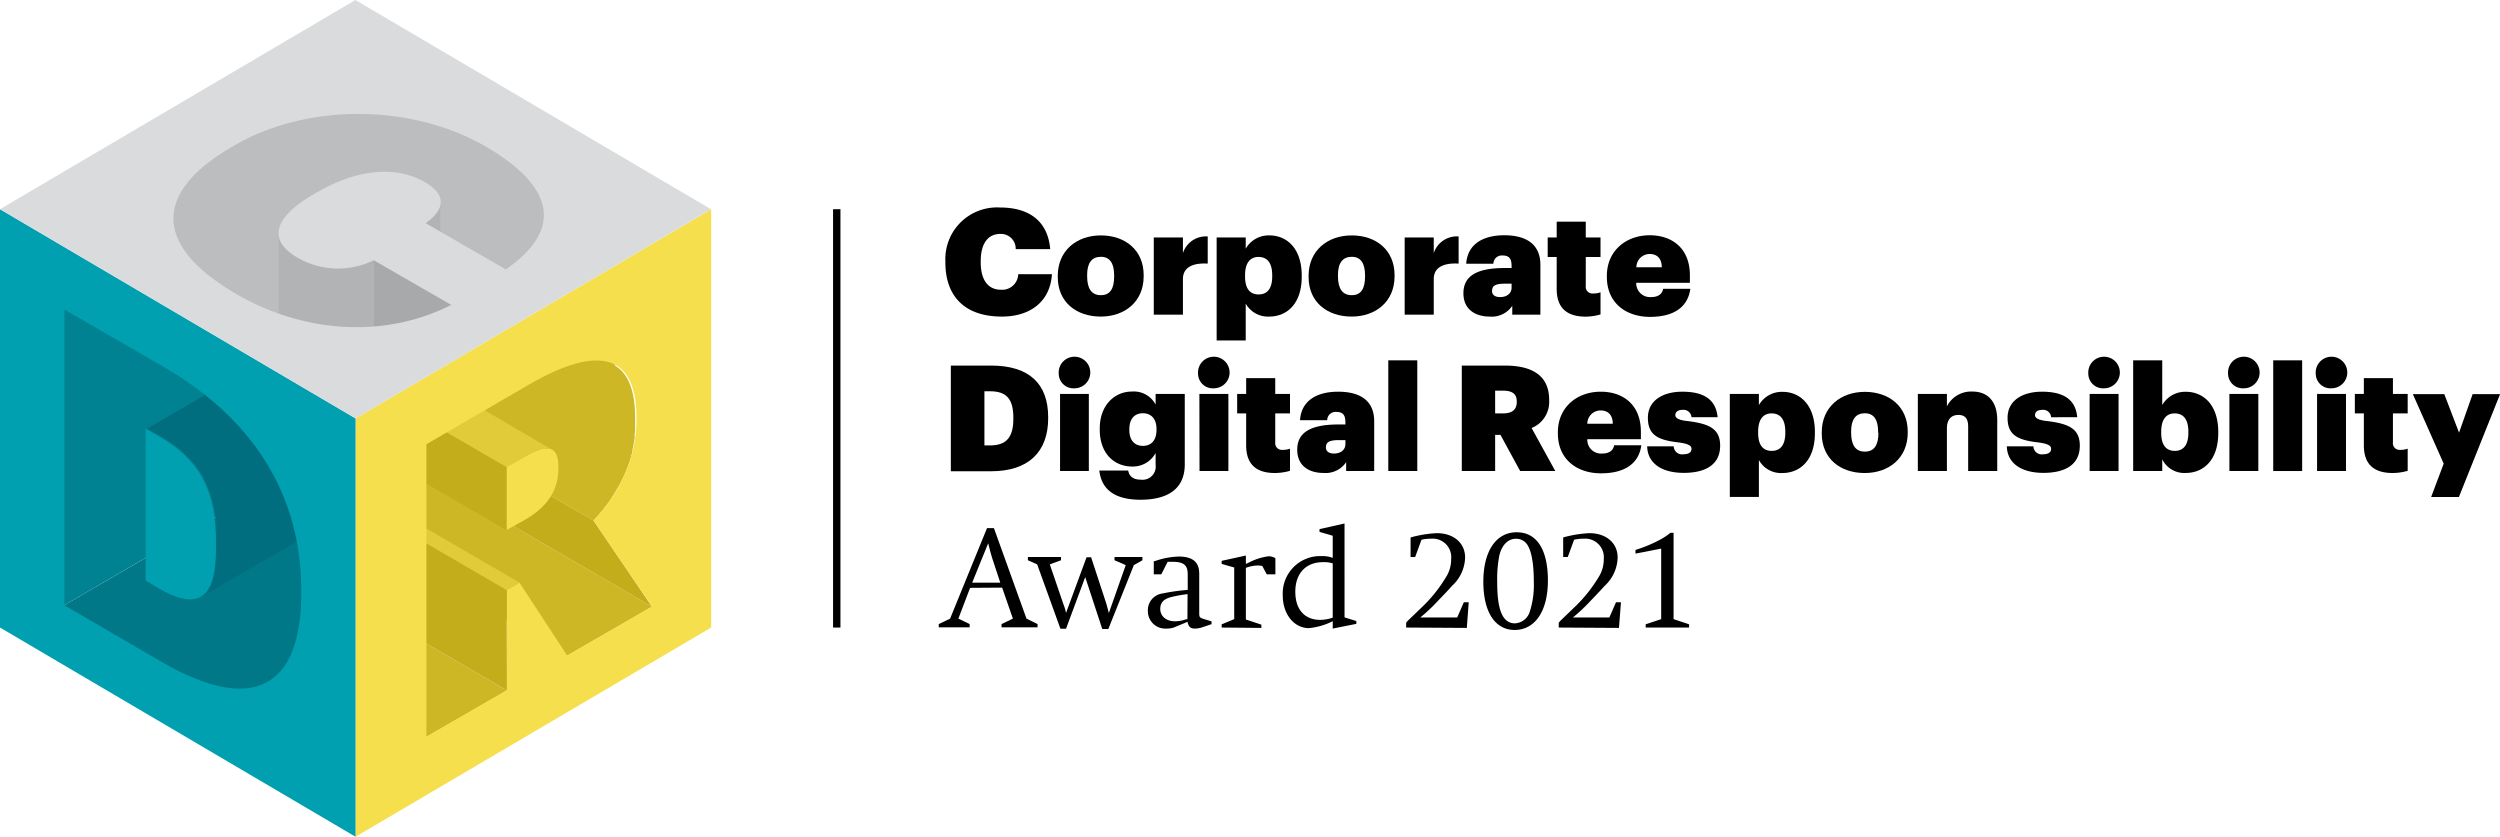 <svg id="Ebene_1" data-name="Ebene 1" xmlns="http://www.w3.org/2000/svg" xmlns:xlink="http://www.w3.org/1999/xlink" viewBox="0 0 338.78 113.39"><defs><style>.cls-1,.cls-15{fill:none;}.cls-2{fill:#cdb725;}.cls-3{fill:#c3ad1b;}.cls-4{clip-path:url(#clip-path);}.cls-5{fill:#f5df4d;}.cls-6{fill:#e1cb39;}.cls-7{fill:#007888;}.cls-8{fill:#008292;}.cls-9{fill:#006e7e;}.cls-10{fill:#00a0b0;}.cls-11{fill:#bbbdbf;}.cls-12{fill:#a7a9ab;}.cls-13{fill:#b1b3b5;}.cls-14{fill:#d9dbdd;}.cls-15{stroke:#000;stroke-miterlimit:10;}</style><clipPath id="clip-path" transform="translate(-15.45 -14.17)"><rect class="cls-1" x="15.45" y="14.17" width="361.22" height="113.39"/></clipPath></defs><polygon class="cls-2" points="54.66 85.4 54.66 98.05 57.78 99.86 68.7 93.56 54.66 85.4"/><polygon class="cls-2" points="58.09 64.62 54.66 66.6 54.66 75.94 76.86 88.85 88.36 82.21 58.09 64.62"/><polygon class="cls-3" points="54.66 85.4 68.7 93.56 68.66 79.96 54.66 71.82 54.66 85.4"/><polygon class="cls-3" points="56.7 56.75 53.86 58.39 58.09 64.62 88.35 82.21 80.43 70.54 56.7 56.75"/><g class="cls-4"><path class="cls-2" d="M98.92,63.62l-7-4.09L72.14,70.92l23.74,13.8c.31-.34.6-.68.89-1l.11-.13.08-.1c.27-.33.53-.67.79-1l.12-.17c.23-.31.44-.63.65-1l.1-.14.06-.1.36-.6.16-.26c.17-.3.33-.59.48-.89h0v0a18.45,18.45,0,0,0,.78-1.76.05.05,0,0,0,0,0c0-.07.05-.14.08-.22.09-.23.17-.47.25-.71s.07-.25.11-.37.13-.44.19-.66l.06-.21a1.06,1.06,0,0,1,0-.19l.12-.59c0-.14.06-.28.08-.42s.07-.42.1-.63,0-.27,0-.4.05-.47.07-.71l0-.35c0-.35,0-.71,0-1.07v-.23c0-3.68-.94-6.06-2.77-7.12" transform="translate(-15.45 -14.17)"/><path class="cls-5" d="M86.66,76c3-1.7,4.45-1.46,4.46,1.43v.23c0,2.88-1.44,5.16-4.48,6.92L84.08,86l0-8.55Z" transform="translate(-15.45 -14.17)"/><path class="cls-6" d="M77.65,67.74l-5.19,3,11.6,6.74L86.66,76l.63-.34.2-.1.39-.18.21-.09.33-.13.2-.06.29-.08.25,0,.13,0h.41A1.86,1.86,0,0,1,90,75a1.36,1.36,0,0,1,.25.11h0Z" transform="translate(-15.45 -14.17)"/></g><polygon class="cls-6" points="54.66 69.81 54.66 71.82 68.66 79.96 70.4 78.95 54.66 69.81"/><polygon class="cls-3" points="54.66 63.73 68.64 71.85 68.64 63.3 57.02 56.57 54.66 57.93 54.66 63.73"/><g class="cls-4"><path class="cls-5" d="M92.31,103l11.49-6.64L95.88,84.72C99.31,81,101.71,76.46,101.7,71v-.23c0-8.5-5-10-14.47-4.54l-14,8.14V114l10.92-6.31V94.13l1.7-1ZM63.63,70.87l48.19-28.35V99.21L63.63,127.56Z" transform="translate(-15.45 -14.17)"/><path class="cls-7" d="M60.23,82.47,54,78.85l-31,18,13.52,7.81c.47.27.93.52,1.38.76l.41.21c.31.17.63.32.93.47l.24.12.21.09c.29.14.59.27.87.39l.38.16c.41.17.81.32,1.19.46h0l.09,0c.34.12.67.23,1,.32l.35.1.69.17.14,0,.26,0,.61.11.39.06a5.51,5.51,0,0,0,.57.06l.23,0h.13c.26,0,.51,0,.76,0h.2a9,9,0,0,0,.91-.08h.05l.35-.07a2.84,2.84,0,0,0,.31-.06l.42-.11.27-.08.44-.17.21-.08a5.81,5.81,0,0,0,.61-.31l9.12-5.3Z" transform="translate(-15.45 -14.17)"/></g><polygon class="cls-8" points="11.13 39.97 7.61 42.02 7.49 82.72 38.53 64.68 38.55 55.81 11.13 39.97"/><g class="cls-4"><path class="cls-9" d="M44.73,89.55c0,.11,0,.2,0,.3,0,.29,0,.58-.07.85a2.17,2.17,0,0,1,0,.25c0,.25-.06.49-.1.72l-.06.28c0,.24-.1.47-.16.68a.65.65,0,0,0,0,.13,5.52,5.52,0,0,1-.26.69,1.11,1.11,0,0,1-.09.19,4.16,4.16,0,0,1-.23.42l-.12.18q-.13.18-.27.33a1.59,1.59,0,0,0-.13.13,2.42,2.42,0,0,1-.45.34l15.48-9V71.72l-11-6.37-11.9,6.91,1.81,1,.29.18c.44.26.85.52,1.24.8l.22.15c.37.26.71.53,1,.8l.2.18c.26.23.51.47.75.71l.26.27c.17.17.32.35.47.52l.25.3c.17.22.33.44.48.67l.15.2c.2.3.38.61.55.93l.12.24c.13.25.25.49.36.75,0,.11.09.23.14.35s.19.49.27.74l.14.44.18.65c0,.15.08.3.11.46s.11.54.16.82,0,.27.07.41c.07.48.13,1,.18,1.49,0,.26,0,.52,0,.78s0,.26,0,.4c0,.41,0,.83,0,1.27v.45c0,.45,0,.88,0,1.28" transform="translate(-15.45 -14.17)"/><path class="cls-10" d="M56.28,94.63v-.38C56.31,81.52,50,71,37.5,63.81L24.18,56.12V96.2l13.21,7.69c12.29,7.1,18.85,3.53,18.89-9.26M15.45,42.52,63.63,70.87v56.69L15.45,99.21Z" transform="translate(-15.45 -14.17)"/><path class="cls-10" d="M37,73.31c5.36,3.1,7.74,7.17,7.72,14.51v.45c0,7-2.32,8.77-7.74,5.64l-1.79-1.07V72.26Z" transform="translate(-15.45 -14.17)"/><path class="cls-11" d="M59,62.92c.14,0,.28,0,.42,0,.34,0,.68,2,1,2l1.33-.11.42,0c.68,0,1.36,0,2,0h.15c.65,0,1.3,0,2,.08l.38,0c.64.05,1.28-2,1.92-2L89.71,50.68l0-7.42c0-3.3-2.9-6.54-8.12-9.55-.64-.38-1.31-.72-2-1.05-.22-.11-.46-.2-.69-.31-.46-.21-.92-.42-1.39-.6-.28-.12-.57-.21-.86-.32s-.86-.32-1.3-.46l-1-.28c-.43-.12-.85-.25-1.29-.36l-.24-.07c-.53-.13-1.06-.24-1.6-.35L71,29.85c-.58-.11-1.16-.2-1.75-.28l-.4-.06c-.57-.07-1.15-.14-1.72-.19h-.28l-.38,0c-.65,0-1.3-.07-2-.08h-.15c-.68,0-1.36,0-2,0l-.43,0-.42,0-.91.08-1,.1-1.23.18c-.33.05-.67.09-1,.15l-1.24.26-1,.22c-.42.1-.84.23-1.26.35s-.6.16-.9.26l-.12,0c-.59.2-1.18.41-1.77.64l-.46.19c-.49.2-1,.41-1.45.63l-.52.25c-.61.3-1.21.61-1.79,1l-.38.22-.49.29-.2.13-.58.36-.39.26-.56.38-.35.24-.56.42-.28.21c-.53.43-1,.86-1.47,1.29a2.28,2.28,0,0,0-.22.22l-.42.43c-.08.09-.15.18-.23.26l-.34.41-.21.27c-.1.13-.2.26-.29.4l-.1.14-.09.14c-.09.13-.17.27-.25.41l-.15.27c-.08.15-.15.29-.22.44a2.72,2.72,0,0,0-.11.25,5.38,5.38,0,0,0-.2.51l-.06.18a6,6,0,0,0-.18.7v0l-.06.4,0,.22c0,.21,0,.43,0,.65l0,7.3Z" transform="translate(-15.45 -14.17)"/></g><polygon class="cls-12" points="61.12 44.69 61.13 41.3 50.64 35.25 50.64 50.8 61.12 44.69"/><g class="cls-4"><path class="cls-13" d="M54,58.72l12.11,1.73,0-11a10.93,10.93,0,0,1-10.32-.34c-1.72-1-2.57-2.12-2.57-3.32V59.11Z" transform="translate(-15.45 -14.17)"/><path class="cls-13" d="M75.14,49.11l0-7.57a2.45,2.45,0,0,1,0,.38,2.55,2.55,0,0,1-.42.95,6.34,6.34,0,0,1-1.59,1.54l0,6.06Z" transform="translate(-15.45 -14.17)"/><path class="cls-14" d="M47.61,54.09c8.77,5.06,19.74,6.1,29,1.39L66.09,49.42a10.93,10.93,0,0,1-10.32-.34c-4.09-2.36-3.27-5.42,2.22-8.61l.37-.21C63.94,37,69.21,36.64,73,38.84c2.93,1.69,2.84,3.62.13,5.57L84,50.68C92.15,45,90.17,39.19,81.22,34c-9.79-5.65-23.81-6-34-.13l-.37.22c-10.1,5.87-11.22,13.07.76,20m16-39.92,48.19,28.35L63.63,70.87,15.45,42.52Z" transform="translate(-15.45 -14.17)"/></g><path d="M143.56,49.75v-.16a7,7,0,0,1,7.41-7.3c3.86,0,6.46,1.76,6.8,5.64h-4.68a2,2,0,0,0-2.1-2.06c-1.64,0-2.64,1.28-2.64,3.7v.16c0,2.38,1,3.7,2.72,3.7a2.17,2.17,0,0,0,2.36-2.1H158c-.24,3.76-3,5.74-6.78,5.74C146,57.07,143.56,54.13,143.56,49.75Z" transform="translate(-15.45 -14.17)"/><path d="M158.79,51.71v-.16c0-3.4,2.54-5.48,5.84-5.48s5.8,2,5.8,5.38v.16c0,3.44-2.56,5.46-5.82,5.46S158.79,55.15,158.79,51.71Zm7.64-.08v-.14c0-1.64-.58-2.52-1.8-2.52s-1.86.82-1.86,2.46v.16c0,1.7.6,2.58,1.86,2.58S166.43,53.29,166.43,51.63Z" transform="translate(-15.45 -14.17)"/><path d="M171.8,46.35h3.95v2.12a3.28,3.28,0,0,1,3.36-2.26v3.68c-2.18-.12-3.36.6-3.36,2.1v4.82H171.8Z" transform="translate(-15.45 -14.17)"/><path d="M180.32,46.35h3.94v1.52a3.58,3.58,0,0,1,3.21-1.8c2.38,0,4.38,1.78,4.38,5.44v.16c0,3.66-2,5.4-4.4,5.4a3.45,3.45,0,0,1-3.19-1.76v5h-3.94Zm7.53,5.28v-.16c0-1.68-.68-2.48-1.86-2.48s-1.82.88-1.82,2.48v.16c0,1.62.63,2.44,1.84,2.44S187.85,53.23,187.85,51.63Z" transform="translate(-15.45 -14.17)"/><path d="M192.78,51.71v-.16c0-3.4,2.54-5.48,5.85-5.48s5.8,2,5.8,5.38v.16c0,3.44-2.56,5.46-5.82,5.46S192.78,55.15,192.78,51.71Zm7.65-.08v-.14c0-1.64-.58-2.52-1.8-2.52s-1.87.82-1.87,2.46v.16c0,1.7.61,2.58,1.87,2.58S200.43,53.29,200.43,51.63Z" transform="translate(-15.45 -14.17)"/><path d="M205.8,46.35h3.94v2.12a3.29,3.29,0,0,1,3.37-2.26v3.68c-2.19-.12-3.37.6-3.37,2.1v4.82H205.8Z" transform="translate(-15.45 -14.17)"/><path d="M213.76,53.91c0-2.46,2-3.42,5.62-3.42h.91v-.18c0-.88-.16-1.52-1.23-1.52a1.14,1.14,0,0,0-1.24,1.12h-3.68c.16-2.56,2.16-3.86,5.16-3.86s4.89,1.24,4.89,4v6.76h-3.81v-1.2a3.34,3.34,0,0,1-3.06,1.46C215.44,57.07,213.76,56.15,213.76,53.91Zm6.53-.76v-.54h-.85c-1.32,0-1.8.26-1.8,1,0,.5.38.82,1.1.82C219.64,54.43,220.29,53.93,220.29,53.15Z" transform="translate(-15.45 -14.17)"/><path d="M226.4,53.31V49h-1.22V46.35h1.22V44.21h3.94v2.14h2V49h-2v3.94a.9.9,0,0,0,1,1,2.72,2.72,0,0,0,1-.16v3a7.55,7.55,0,0,1-2.08.3C227.8,57.05,226.4,55.93,226.4,53.31Z" transform="translate(-15.45 -14.17)"/><path d="M233.2,51.71v-.16c0-3.4,2.6-5.5,5.81-5.5,2.94,0,5.44,1.68,5.44,5.44v1h-7.27a1.87,1.87,0,0,0,2,1.94c1.11,0,1.53-.52,1.65-1.12h3.68c-.32,2.4-2.14,3.8-5.46,3.8S233.2,55.17,233.2,51.71Zm7.44-1.32c0-1.12-.58-1.8-1.63-1.8a1.8,1.8,0,0,0-1.81,1.8Z" transform="translate(-15.45 -14.17)"/><path d="M144.3,63.71h5.47c5.12,0,7.72,2.44,7.72,7v.14c0,4.56-2.68,7.18-7.72,7.18H144.3Zm5.31,10.82c2.22,0,3.16-1.1,3.16-3.6v-.16c0-2.62-1-3.58-3.18-3.58h-.74v7.34Z" transform="translate(-15.45 -14.17)"/><path d="M158.92,64.79a2.14,2.14,0,1,1,2.14,2A2,2,0,0,1,158.92,64.79Zm.18,2.76H163V78H159.1Z" transform="translate(-15.45 -14.17)"/><path d="M164.42,77.93h3.91c.13.64.5,1.24,1.72,1.24a1.78,1.78,0,0,0,2-2V75.55a3.49,3.49,0,0,1-3.18,1.84c-2.39,0-4.39-1.72-4.39-5v-.16c0-3.14,2-5,4.36-5A3.33,3.33,0,0,1,172.05,69V67.55H176v9.56c0,3.12-2.06,4.78-6,4.78C166.4,81.89,164.7,80.41,164.42,77.93Zm7.75-5.5v-.14c0-1.28-.66-2.12-1.84-2.12s-1.84.82-1.84,2.14v.16c0,1.28.64,2.12,1.84,2.12S172.17,73.75,172.17,72.43Z" transform="translate(-15.45 -14.17)"/><path d="M177.8,64.79a2.14,2.14,0,1,1,2.14,2A2,2,0,0,1,177.8,64.79Zm.18,2.76h3.93V78H178Z" transform="translate(-15.45 -14.17)"/><path d="M184.32,74.51V70.19H183.1V67.55h1.22V65.41h3.94v2.14h2v2.64h-2v3.94a.9.9,0,0,0,1,1,2.72,2.72,0,0,0,1-.16v3a7.57,7.57,0,0,1-2.09.3C185.72,78.25,184.32,77.13,184.32,74.51Z" transform="translate(-15.45 -14.17)"/><path d="M191.24,75.11c0-2.46,2-3.42,5.63-3.42h.9v-.18c0-.88-.16-1.52-1.22-1.52a1.14,1.14,0,0,0-1.25,1.12h-3.68c.16-2.56,2.16-3.86,5.17-3.86s4.88,1.24,4.88,4V78h-3.8v-1.2a3.36,3.36,0,0,1-3.07,1.46C192.92,78.27,191.24,77.35,191.24,75.11Zm6.53-.76v-.54h-.85c-1.32,0-1.79.26-1.79,1,0,.5.38.82,1.09.82C197.13,75.63,197.77,75.13,197.77,74.35Z" transform="translate(-15.45 -14.17)"/><path d="M203.58,63h3.93V78h-3.93Z" transform="translate(-15.45 -14.17)"/><path d="M213.54,63.71h5.84c4,0,6,1.58,6,4.64v.08A3.8,3.8,0,0,1,223,72.17L226.21,78h-4.76l-2.67-4.9h-.72V78h-4.52Zm5.59,6.48c1.25,0,1.86-.52,1.86-1.56v-.08c0-1-.62-1.44-1.85-1.44h-1.08v3.08Z" transform="translate(-15.45 -14.17)"/><path d="M226.56,72.91v-.16c0-3.4,2.6-5.5,5.81-5.5,2.94,0,5.44,1.68,5.44,5.44v1h-7.26a1.86,1.86,0,0,0,2,1.94c1.1,0,1.52-.52,1.64-1.12h3.68c-.32,2.4-2.14,3.8-5.46,3.8S226.56,76.37,226.56,72.91ZM234,71.59c0-1.12-.59-1.8-1.64-1.8a1.8,1.8,0,0,0-1.81,1.8Z" transform="translate(-15.45 -14.17)"/><path d="M238.66,74.65h3.6a1.12,1.12,0,0,0,1.3,1.08c.76,0,1.11-.3,1.11-.74s-.45-.7-1.85-.88c-2.82-.32-4.06-1.08-4.06-3.32,0-2.4,2.1-3.54,4.66-3.54,2.72,0,4.54.9,4.79,3.46h-3.54a1.08,1.08,0,0,0-1.19-1c-.72,0-1,.32-1,.72s.48.68,1.65.8c3,.36,4.42,1.08,4.42,3.34,0,2.58-2,3.68-4.93,3.68S238.72,77,238.66,74.65Z" transform="translate(-15.45 -14.17)"/><path d="M249.86,67.55h3.94v1.52a3.58,3.58,0,0,1,3.21-1.8c2.37,0,4.38,1.78,4.38,5.44v.16c0,3.66-2,5.4-4.41,5.4a3.42,3.42,0,0,1-3.18-1.76v5h-3.94Zm7.52,5.28v-.16c0-1.68-.68-2.48-1.86-2.48s-1.82.88-1.82,2.48v.16c0,1.62.64,2.44,1.84,2.44S257.38,74.43,257.38,72.83Z" transform="translate(-15.45 -14.17)"/><path d="M262.32,72.91v-.16c0-3.4,2.54-5.48,5.84-5.48s5.81,2,5.81,5.38v.16c0,3.44-2.56,5.46-5.83,5.46S262.32,76.35,262.32,72.91Zm7.64-.08v-.14c0-1.64-.58-2.52-1.8-2.52s-1.86.82-1.86,2.46v.16c0,1.7.6,2.58,1.86,2.58S270,74.49,270,72.83Z" transform="translate(-15.45 -14.17)"/><path d="M275.34,67.55h3.94v1.68a3.69,3.69,0,0,1,3.46-2c2,0,3.36,1.26,3.36,3.86V78h-3.94V72c0-1.06-.38-1.6-1.32-1.6s-1.56.58-1.56,1.82V78h-3.94Z" transform="translate(-15.45 -14.17)"/><path d="M287.4,74.65H291a1.12,1.12,0,0,0,1.3,1.08c.76,0,1.1-.3,1.1-.74s-.44-.7-1.84-.88c-2.82-.32-4.06-1.08-4.06-3.32,0-2.4,2.1-3.54,4.66-3.54,2.72,0,4.55.9,4.78,3.46H293.4a1.07,1.07,0,0,0-1.18-1c-.72,0-1,.32-1,.72s.48.68,1.64.8c3,.36,4.43,1.08,4.43,3.34,0,2.58-2,3.68-4.93,3.68S287.46,77,287.4,74.65Z" transform="translate(-15.45 -14.17)"/><path d="M298.44,64.79a2.14,2.14,0,1,1,2.14,2A2,2,0,0,1,298.44,64.79Zm.18,2.76h3.92V78h-3.92Z" transform="translate(-15.45 -14.17)"/><path d="M308.46,76.41V78h-3.94V63h3.94v6.06a3.58,3.58,0,0,1,3.2-1.8c2.38,0,4.39,1.78,4.39,5.44v.16c0,3.66-2,5.4-4.41,5.4A3.32,3.32,0,0,1,308.46,76.41ZM312,72.83v-.16c0-1.68-.68-2.48-1.86-2.48s-1.82.88-1.82,2.48v.16c0,1.62.64,2.44,1.84,2.44S312,74.43,312,72.83Z" transform="translate(-15.45 -14.17)"/><path d="M317.38,64.79a2.14,2.14,0,1,1,2.14,2A2,2,0,0,1,317.38,64.79Zm.18,2.76h3.92V78h-3.92Z" transform="translate(-15.45 -14.17)"/><path d="M323.5,63h3.92V78H323.5Z" transform="translate(-15.45 -14.17)"/><path d="M329.26,64.79a2.14,2.14,0,1,1,2.14,2A2,2,0,0,1,329.26,64.79Zm.18,2.76h3.92V78h-3.92Z" transform="translate(-15.45 -14.17)"/><path d="M335.78,74.51V70.19h-1.22V67.55h1.22V65.41h3.94v2.14h2v2.64h-2v3.94a.9.9,0,0,0,1,1,2.72,2.72,0,0,0,1-.16v3a7.55,7.55,0,0,1-2.08.3C337.18,78.25,335.78,77.13,335.78,74.51Z" transform="translate(-15.45 -14.17)"/><path d="M346.6,77l-4.18-9.42h4.26l2,5.22,1.84-5.22h3.72l-5.58,13.94H344.9Z" transform="translate(-15.45 -14.17)"/><path d="M146.91,93.83,145.32,98l1.53.74v.44h-4.19v-.44L144.2,98l5-12.26h.94L154.55,98l1.5.74v.44h-4.88v-.44l1.54-.74-1.46-4.2Zm.28-.7H151l-1.12-3.4c-.12-.38-.36-1.28-.52-1.94Z" transform="translate(-15.45 -14.17)"/><path d="M162.51,92.37l-2.6,7h-.76L156,90.65l-1.26-.56v-.44h4.49v.44l-1.52.56,1.71,5a5,5,0,0,0,.17.48,6.93,6.93,0,0,1,.32,1.1l2.78-7.54h.62l2,6.1c.14.44.3,1.06.4,1.46L168,90.75l-1.52-.66v-.44h3.78v.44l-1.16.66-3.46,8.66h-.82Z" transform="translate(-15.45 -14.17)"/><path d="M171.8,92V90.21l.14,0a10.5,10.5,0,0,1,3.23-.62c1.9,0,2.79.74,2.79,2.32v5.36c0,.54.07.62.67.8l1,.3v.38l-1.36.46a3.51,3.51,0,0,1-.9.14c-.61,0-.86-.26-1-.92l-.36.16-.69.28c-.52.22-.8.34-.88.36a3.25,3.25,0,0,1-.94.12A2.36,2.36,0,0,1,171,96.93a2.28,2.28,0,0,1,2-2.34,26.2,26.2,0,0,1,3.4-.48V92c0-1.26-.54-1.7-2.1-1.7-.24,0-.34,0-.62,0L172.82,92Zm4.58,2.68a17.59,17.59,0,0,0-2.22.4c-1,.26-1.48.74-1.48,1.6,0,1,.8,1.68,2,1.68a4.24,4.24,0,0,0,1.4-.24l.28-.06Z" transform="translate(-15.45 -14.17)"/><path d="M181,99.21v-.44l1.7-.7v-7l-1.7-.48v-.42l3.28-.72v1.14l.32-.14a8,8,0,0,1,2.78-.9,1.81,1.81,0,0,1,.9.26V92h-1.17l-.61-1.14a5,5,0,0,0-.64-.06,4.93,4.93,0,0,0-1.58.32v7l2.1.7v.44Z" transform="translate(-15.45 -14.17)"/><path d="M196.05,99.35v-1a9.07,9.07,0,0,1-3.23.94c-2,0-3.54-1.88-3.54-4.42a5.07,5.07,0,0,1,5.28-5.34,3.73,3.73,0,0,1,1.49.24v-3l-1.79-.52v-.38l3.39-.76V97.83l1.6.5v.38Zm0-8.84a4.17,4.17,0,0,0-1.33-.16c-2.32,0-3.74,1.54-3.74,4s1.3,3.82,3.38,3.82a5.34,5.34,0,0,0,1.69-.3Z" transform="translate(-15.45 -14.17)"/><path d="M206,99.21v-.66a1.17,1.17,0,0,0,.16-.2l2-1.92a19.65,19.65,0,0,0,3.4-4.32,4.52,4.52,0,0,0,.54-2.18,2.51,2.51,0,0,0-2.7-2.76,5.68,5.68,0,0,0-1.32.14l-.86,2.34h-.62V87a16,16,0,0,1,3.54-.58c2.31,0,3.85,1.34,3.85,3.3a5.4,5.4,0,0,1-1.77,3.84c-.55.62-1.2,1.3-1.88,2a23,23,0,0,1-2.42,2.28h5l.9-2.06h.66l-.26,3.48Z" transform="translate(-15.45 -14.17)"/><path d="M216.46,93c0-4.14,1.72-6.7,4.52-6.7s4.23,2.46,4.23,6.54-1.7,6.7-4.53,6.7C218,99.51,216.46,97.05,216.46,93Zm1.88.12c0,3.78.76,5.52,2.4,5.52a2.22,2.22,0,0,0,2-1.54,11.76,11.76,0,0,0,.56-4.08c0-2.4-.3-4.12-.86-5a1.79,1.79,0,0,0-1.56-.84c-1.08,0-1.92.84-2.26,2.3A16.94,16.94,0,0,0,218.34,93.09Z" transform="translate(-15.45 -14.17)"/><path d="M226.68,99.21v-.66a1.17,1.17,0,0,0,.16-.2l2-1.92a19.65,19.65,0,0,0,3.4-4.32,4.52,4.52,0,0,0,.54-2.18,2.52,2.52,0,0,0-2.7-2.76,5.68,5.68,0,0,0-1.32.14l-.86,2.34h-.62V87a16,16,0,0,1,3.54-.58c2.3,0,3.84,1.34,3.84,3.3a5.38,5.38,0,0,1-1.76,3.84c-.56.62-1.2,1.3-1.88,2a23,23,0,0,1-2.42,2.28h4.94l.9-2.06h.67l-.27,3.48Z" transform="translate(-15.45 -14.17)"/><path d="M238.46,99.21v-.44l2.1-.7V88.51l-3.48.68v-.5a18.72,18.72,0,0,0,3.32-1.38,9.1,9.1,0,0,0,1.42-.94h.42v11.7l2.1.7v.44Z" transform="translate(-15.45 -14.17)"/><line class="cls-15" x1="113.39" y1="28.35" x2="113.39" y2="85.04"/></svg>
